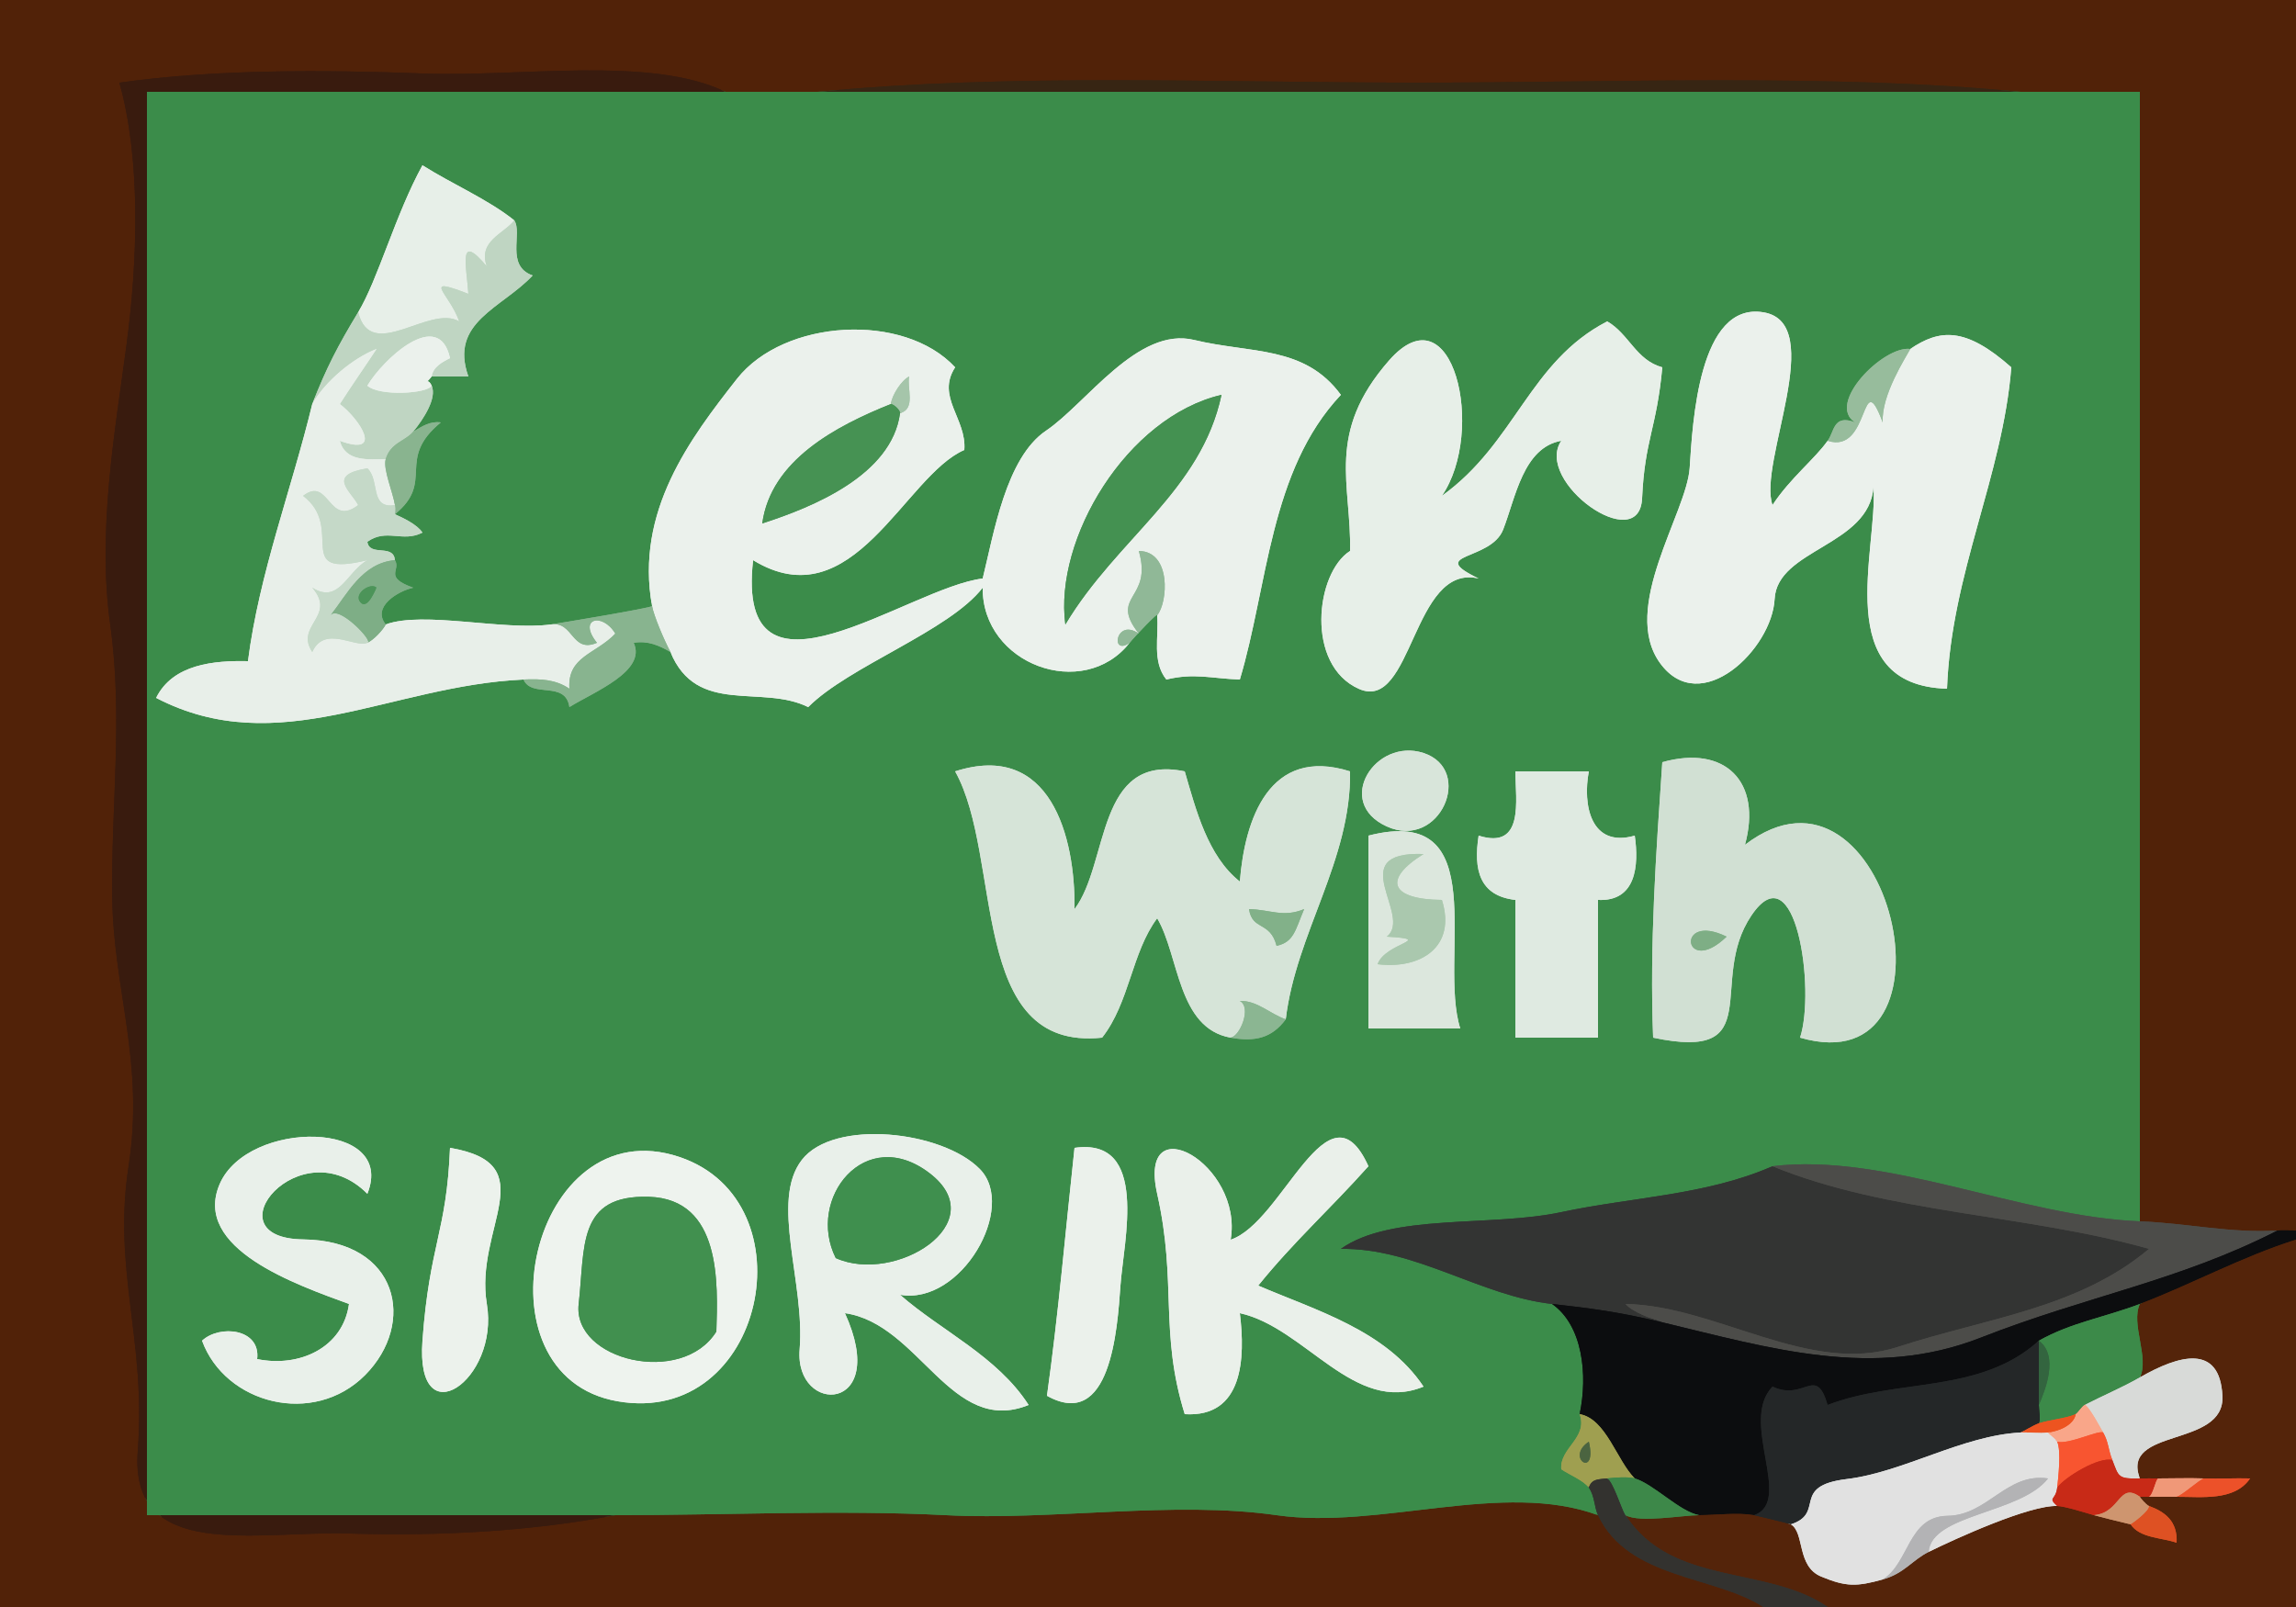 <svg xmlns="http://www.w3.org/2000/svg" xmlns:v="https://svgstorm.com"
viewBox = "0 0 250 175"
width="250"
height="175">
<g fill="None" fill-opacity="0.0" stroke="#512208" stroke-opacity="1.00" stroke-width="0.3"><path d="
M 0.00 175.00 
L 192.00 175.00
C 186.69 171.55 177.32 172.00 174.00 165.00
C 163.64 161.18 150.21 166.61 139.00 165.00 C 127.79 163.39 114.59 165.60 103.00 165.00 C 91.41 164.40 78.69 165.00 67.00 165.00
C 58.01 166.73 48.13 167.31 38.00 167.00 C 27.87 166.69 14.07 170.11 15.00 158.00 C 15.93 145.89 12.25 138.29 14.00 127.00 C 15.75 115.71 12.36 107.84 12.22 97.78 C 12.08 87.72 13.42 78.17 12.00 68.00 C 10.58 57.83 12.51 47.05 13.75 37.75 C 15.00 28.46 15.36 17.44 13.00 9.00
C 23.36 7.53 35.28 7.59 46.00 8.00 C 56.72 8.41 70.75 6.04 79.00 10.00
C 82.33 10.00 85.67 10.00 89.00 10.00
C 109.84 7.98 132.35 8.99 154.00 9.00 C 175.65 9.01 199.15 7.98 220.00 10.00
C 224.33 10.00 228.67 10.00 233.00 10.00
C 233.00 51.00 233.00 92.00 233.00 133.00
C 238.15 133.20 242.88 134.32 248.00 134.00
C 248.50 133.97 249.50 134.00 250.00 134.00
L 250.00 0.00
L 0.00 0.00
L 0.00 175.00 Z"/>
</g>
<g fill="None" fill-opacity="0.0" stroke="#391B0E" stroke-opacity="1.00" stroke-width="0.3"><path d="
M 67.00 165.00 
C 50.00 165.00 33.00 165.00 16.00 165.00
C 16.00 113.33 16.00 61.67 16.00 10.00
C 37.00 10.00 58.00 10.00 79.00 10.00
C 70.75 6.04 56.72 8.41 46.00 8.00 C 35.28 7.59 23.36 7.53 13.00 9.00
C 15.36 17.44 15.00 28.46 13.75 37.75 C 12.51 47.05 10.58 57.83 12.00 68.00 C 13.42 78.17 12.08 87.72 12.22 97.78 C 12.36 107.84 15.75 115.71 14.00 127.00 C 12.25 138.29 15.93 145.89 15.00 158.00 C 14.07 170.11 27.87 166.69 38.00 167.00 C 48.13 167.31 58.01 166.73 67.00 165.00 Z"/>
</g>
<g fill="None" fill-opacity="0.0" stroke="#372513" stroke-opacity="1.00" stroke-width="0.3"><path d="
M 89.00 10.00 
C 132.67 10.00 176.33 10.00 220.00 10.00
C 199.15 7.98 175.65 9.01 154.00 9.00 C 132.35 8.99 109.84 7.98 89.00 10.00 Z"/>
</g>
<g fill="None" fill-opacity="0.0" stroke="#3B8C4A" stroke-opacity="1.00" stroke-width="0.3"><path d="
M 67.00 165.00 
C 78.69 165.00 91.41 164.40 103.00 165.00 C 114.59 165.60 127.79 163.39 139.00 165.00 C 150.21 166.61 163.64 161.18 174.00 165.00
C 173.58 164.12 173.65 162.91 173.00 162.00
C 172.43 161.21 170.76 160.54 170.00 160.00
C 169.80 157.66 172.93 156.62 172.00 154.00
C 172.90 149.75 172.35 144.34 169.00 142.00
C 161.23 141.14 154.11 135.88 146.00 136.00
C 151.48 132.10 162.36 133.64 170.00 132.00 C 177.65 130.36 185.76 130.18 193.00 127.00
C 205.41 125.49 220.12 132.51 233.00 133.00
C 233.00 92.00 233.00 51.00 233.00 10.00
C 228.67 10.00 224.33 10.00 220.00 10.00
C 176.33 10.00 132.67 10.00 89.00 10.00
C 85.67 10.00 82.33 10.00 79.00 10.00
C 58.00 10.00 37.00 10.00 16.00 10.00
C 16.00 61.67 16.00 113.33 16.00 165.00
C 33.00 165.00 50.00 165.00 67.00 165.00
M 56.00 24.00 
C 56.92 25.42 55.01 28.94 58.00 30.00
C 54.64 33.58 48.89 35.07 51.00 41.00
C 49.67 41.00 48.33 41.00 47.00 41.00
C 46.01 42.29 46.50 40.87 47.00 42.00
C 47.60 43.35 46.13 45.61 45.00 47.00
C 45.94 46.44 46.81 45.84 48.00 46.00
C 43.04 50.07 47.42 52.42 43.00 56.00
C 43.82 56.36 45.43 57.11 46.00 58.00
C 43.82 59.12 42.10 57.50 40.00 59.00
C 40.24 60.67 42.85 59.17 43.00 61.00
C 43.70 62.12 41.71 62.83 45.00 64.00
C 43.38 64.35 40.45 66.07 42.00 68.00
C 46.12 66.50 54.81 68.71 60.00 68.00
C 60.52 67.93 70.90 66.21 71.00 66.00
C 69.14 55.70 75.14 47.76 80.25 41.25 C 85.37 34.75 98.40 33.96 104.00 40.00
C 101.90 43.22 105.27 45.60 105.00 49.00
C 98.49 51.81 92.88 67.65 82.00 61.00
C 80.01 78.62 98.91 63.97 107.00 63.00
C 108.20 58.17 109.52 49.85 113.90 46.90 C 118.28 43.95 123.87 35.53 130.02 37.02 C 136.18 38.52 142.04 37.59 146.00 43.00
C 138.24 51.23 138.04 63.87 135.00 74.00
C 131.92 73.89 130.02 73.26 127.00 74.00
C 125.41 72.03 126.20 69.34 126.00 67.00
C 126.23 66.50 123.53 69.33 123.00 70.00
C 117.96 76.39 106.93 72.37 107.00 64.00
C 103.34 68.73 92.42 72.55 88.00 77.00
C 82.91 74.48 75.87 77.99 73.00 71.00
C 71.74 70.28 70.55 69.75 69.00 70.00
C 70.43 73.11 64.66 75.34 62.00 77.00
C 61.57 74.06 57.91 76.08 57.00 74.00
C 42.51 74.65 30.29 82.91 17.00 76.00
C 18.82 72.32 23.30 71.92 27.00 72.00
C 28.23 62.41 31.74 53.34 34.00 44.00
C 35.52 40.09 36.78 37.67 39.00 34.00
C 41.16 30.43 43.06 23.34 46.00 18.00
C 49.29 20.08 53.11 21.69 56.00 24.00
M 199.00 48.00 
C 199.74 47.07 199.58 45.05 202.00 46.00
C 198.77 43.98 205.08 37.62 208.00 38.00
C 211.18 35.86 213.97 35.54 219.00 40.00
C 218.06 51.85 212.46 62.44 212.00 75.00
C 199.26 74.62 204.47 59.90 204.00 53.00
C 203.56 59.47 193.51 59.77 193.23 65.23 C 192.95 70.69 185.16 78.24 180.77 72.23 C 176.38 66.22 183.65 55.88 183.98 50.97 C 184.30 46.07 184.96 32.84 192.01 34.01 C 199.06 35.18 191.37 50.47 193.00 55.00
C 194.92 52.07 197.66 49.93 199.00 48.00
M 175.00 35.00 
C 177.36 36.34 178.14 39.23 181.00 40.00
C 180.38 46.70 179.09 47.86 178.80 54.25 C 178.51 60.64 167.00 52.45 170.00 48.00
C 165.84 48.74 165.02 54.22 163.67 57.67 C 162.32 61.13 155.22 60.21 161.00 63.00
C 153.77 61.28 153.83 77.61 147.97 75.02 C 142.12 72.43 143.23 62.39 147.00 60.00
C 147.17 52.74 144.29 47.20 151.25 39.25 C 158.22 31.31 161.82 46.96 157.00 54.00
C 165.03 48.24 166.49 39.40 175.00 35.00
M 155.00 82.00 
C 160.56 83.83 156.79 92.62 151.00 90.00 C 145.21 87.37 149.77 80.29 155.00 82.00
M 190.00 92.00 
C 205.77 79.92 214.50 118.36 196.00 113.00
C 197.70 107.80 195.54 92.51 190.70 99.70 C 185.85 106.89 192.61 115.67 180.00 113.00
C 179.61 102.81 180.32 92.93 181.00 83.00
C 187.86 81.07 191.88 85.15 190.00 92.00
M 140.00 111.00 
C 138.50 113.03 136.67 113.48 134.00 113.00
C 128.20 111.97 128.41 104.08 126.00 100.00
C 123.22 103.72 123.00 109.18 120.00 113.00
C 105.35 114.54 109.24 93.38 104.00 84.00
C 114.36 80.66 117.10 91.08 117.00 99.00
C 120.79 94.01 119.30 82.00 129.00 84.00
C 130.21 88.14 131.49 93.23 135.00 96.00
C 135.53 89.26 138.19 81.22 147.00 84.00
C 147.15 93.68 141.11 101.62 140.00 111.00
M 173.00 84.00 
C 172.31 87.61 173.18 92.38 178.00 91.00
C 178.47 94.26 178.15 98.20 174.00 98.00
C 174.00 103.00 174.00 108.00 174.00 113.00
C 171.00 113.00 168.00 113.00 165.00 113.00
C 165.00 108.00 165.00 103.00 165.00 98.00
C 161.07 97.55 160.43 94.70 161.00 91.00
C 166.01 92.58 165.02 87.14 165.00 84.00
C 167.67 84.00 170.33 84.00 173.00 84.00
M 159.00 112.00 
C 155.67 112.00 152.33 112.00 149.00 112.00
C 149.00 105.00 149.00 98.00 149.00 91.00
C 162.75 87.45 156.57 104.30 159.00 112.00
M 149.00 127.00 
C 144.78 131.72 140.88 135.20 137.00 140.00
C 143.28 142.70 150.91 144.87 155.00 151.00
C 147.47 154.10 142.13 144.57 135.00 143.00
C 135.60 147.88 135.39 154.39 129.00 154.00
C 126.22 145.02 128.18 139.70 126.00 130.00 C 123.82 120.29 135.40 126.74 134.00 135.00
C 139.69 133.14 144.62 117.31 149.00 127.00
M 40.00 130.00 
C 32.74 122.71 22.62 134.85 33.03 134.97 C 43.43 135.10 45.36 144.10 39.75 149.75 C 34.13 155.39 24.52 152.89 22.00 146.00
C 23.91 144.22 28.40 144.67 28.00 148.00
C 32.60 148.95 37.35 146.76 38.00 142.00
C 32.34 139.92 20.86 135.98 23.93 128.92 C 27.00 121.87 43.23 121.94 40.00 130.00
M 98.00 141.00 
C 102.45 144.91 108.58 147.68 112.00 153.00
C 103.55 156.43 100.13 144.16 92.00 143.00
C 96.98 153.93 86.48 154.17 87.07 146.93 C 87.67 139.68 83.83 130.80 87.31 126.31 C 90.79 121.81 102.61 123.14 106.69 127.31 C 110.78 131.47 104.66 142.17 98.00 141.00
M 49.00 125.00 
C 59.38 126.76 51.62 133.70 53.01 142.01 C 54.39 150.31 45.22 156.60 46.00 146.00 C 46.78 135.40 48.63 134.26 49.00 125.00
M 114.00 152.00 
C 115.25 143.07 116.02 134.02 117.00 125.00
C 125.16 123.83 122.34 135.16 122.00 140.00 C 121.66 144.84 120.91 155.85 114.00 152.00
M 74.00 126.00 
C 88.37 130.85 83.28 155.37 67.26 152.60 C 51.23 149.83 57.86 120.55 74.00 126.00 Z"/>
</g>
<g fill="None" fill-opacity="0.0" stroke="#E7EFE8" stroke-opacity="1.00" stroke-width="0.3"><path d="
M 39.00 34.00 
C 40.39 39.58 46.75 33.10 50.00 35.00
C 48.95 31.96 45.74 29.97 51.00 32.00
C 50.78 28.85 49.85 25.24 53.00 29.00
C 52.04 26.24 54.82 25.49 56.00 24.00
C 53.11 21.69 49.29 20.08 46.00 18.00
C 43.06 23.34 41.16 30.43 39.00 34.00 Z"/>
</g>
<g fill="None" fill-opacity="0.0" stroke="#BFD5C2" stroke-opacity="1.00" stroke-width="0.3"><path d="
M 39.00 34.00 
C 36.78 37.67 35.52 40.09 34.00 44.00
C 35.40 41.52 38.45 38.99 41.00 38.00
C 39.65 40.05 38.30 41.96 37.00 44.00
C 39.18 45.66 41.85 49.77 37.00 48.00
C 37.60 50.31 40.13 50.03 42.00 50.00
C 42.53 48.20 44.15 48.04 45.00 47.00
C 46.13 45.61 47.60 43.35 47.00 42.00
C 46.55 42.87 41.30 43.18 40.00 42.00
C 41.71 39.11 47.78 33.44 49.00 39.00
C 48.17 39.41 47.13 39.97 47.00 41.00
C 48.33 41.00 49.67 41.00 51.00 41.00
C 48.89 35.07 54.64 33.58 58.00 30.00
C 55.01 28.94 56.92 25.42 56.00 24.00
C 54.82 25.49 52.04 26.24 53.00 29.00
C 49.85 25.24 50.78 28.85 51.00 32.00
C 45.74 29.97 48.95 31.96 50.00 35.00
C 46.75 33.10 40.39 39.58 39.00 34.00 Z"/>
</g>
<g fill="None" fill-opacity="0.0" stroke="#EBF1EC" stroke-opacity="1.00" stroke-width="0.3"><path d="
M 208.00 38.00 
C 207.52 38.91 204.82 43.04 205.00 46.00
C 202.57 39.51 203.69 49.54 199.00 48.00
C 197.66 49.93 194.92 52.07 193.00 55.00
C 191.37 50.47 199.06 35.18 192.01 34.01 C 184.96 32.84 184.30 46.07 183.98 50.97 C 183.65 55.88 176.38 66.22 180.77 72.23 C 185.16 78.24 192.95 70.69 193.23 65.23 C 193.51 59.77 203.56 59.47 204.00 53.00
C 204.47 59.90 199.26 74.62 212.00 75.00
C 212.46 62.44 218.06 51.85 219.00 40.00
C 213.97 35.54 211.18 35.86 208.00 38.00 Z"/>
</g>
<g fill="None" fill-opacity="0.0" stroke="#EBF1EC" stroke-opacity="1.00" stroke-width="0.3"><path d="
M 71.00 66.00 
C 71.19 67.07 72.31 69.70 73.00 71.00
C 75.87 77.99 82.91 74.48 88.00 77.00
C 92.42 72.55 103.34 68.73 107.00 64.00
C 106.93 72.37 117.96 76.39 123.00 70.00
C 120.86 71.52 121.48 67.24 124.00 69.00
C 120.69 64.78 125.56 65.38 124.00 60.00
C 127.56 60.04 127.17 65.60 126.00 67.00
C 126.20 69.34 125.41 72.03 127.00 74.00
C 130.02 73.26 131.92 73.89 135.00 74.00
C 138.04 63.87 138.24 51.23 146.00 43.00
C 142.04 37.59 136.18 38.52 130.02 37.02 C 123.87 35.53 118.28 43.95 113.90 46.90 C 109.52 49.85 108.20 58.17 107.00 63.00
C 98.91 63.97 80.01 78.62 82.00 61.00
C 92.88 67.65 98.49 51.81 105.00 49.00
C 105.27 45.60 101.90 43.22 104.00 40.00
C 98.40 33.96 85.37 34.75 80.25 41.25 C 75.14 47.76 69.14 55.70 71.00 66.00
M 98.00 45.00 
C 97.08 51.76 88.47 55.23 83.00 57.00
C 83.93 50.13 91.01 46.40 97.00 44.00
C 97.11 43.03 98.17 41.39 99.00 41.00
C 98.72 42.28 99.76 44.50 98.00 45.00
M 133.00 43.00 
C 130.77 53.48 121.61 58.62 116.00 68.00
C 114.76 58.68 122.69 45.41 133.00 43.00 Z"/>
</g>
<g fill="None" fill-opacity="0.0" stroke="#E7EFE8" stroke-opacity="1.00" stroke-width="0.3"><path d="
M 175.00 35.00 
C 166.49 39.40 165.03 48.24 157.00 54.00
C 161.82 46.96 158.22 31.31 151.25 39.25 C 144.29 47.20 147.17 52.74 147.00 60.00
C 143.23 62.39 142.12 72.43 147.97 75.02 C 153.83 77.61 153.77 61.28 161.00 63.00
C 155.22 60.21 162.32 61.13 163.67 57.67 C 165.02 54.22 165.84 48.74 170.00 48.00
C 167.00 52.45 178.51 60.64 178.80 54.25 C 179.09 47.86 180.38 46.70 181.00 40.00
C 178.14 39.23 177.36 36.34 175.00 35.00 Z"/>
</g>
<g fill="None" fill-opacity="0.0" stroke="#EBF1EC" stroke-opacity="1.00" stroke-width="0.3"><path d="
M 47.00 42.00 
C 46.50 40.87 46.01 42.29 47.00 41.00
C 47.13 39.97 48.17 39.41 49.00 39.00
C 47.78 33.44 41.71 39.11 40.00 42.00
C 41.30 43.18 46.55 42.87 47.00 42.00 Z"/>
</g>
<g fill="None" fill-opacity="0.0" stroke="#E8EFE9" stroke-opacity="1.00" stroke-width="0.3"><path d="
M 34.00 44.00 
C 31.74 53.34 28.23 62.41 27.00 72.00
C 23.30 71.92 18.82 72.32 17.00 76.00
C 30.29 82.91 42.51 74.65 57.00 74.00
C 58.84 73.92 60.47 73.97 62.00 75.00
C 61.77 71.46 64.86 71.25 67.00 69.00
C 65.59 66.65 62.86 67.33 65.00 70.00
C 62.23 71.18 62.45 67.62 60.00 68.00
C 54.81 68.71 46.12 66.50 42.00 68.00
C 41.73 68.57 40.69 69.69 40.00 70.00
C 38.68 70.60 35.35 68.03 34.00 71.00
C 32.07 68.09 36.70 67.13 34.00 64.00
C 36.94 65.82 37.72 62.31 40.00 61.00
C 31.72 63.03 37.66 57.54 33.00 54.00
C 35.86 51.77 35.75 57.51 39.00 55.00
C 38.19 53.45 35.53 51.73 40.00 51.00
C 41.40 52.29 40.21 55.46 43.00 55.00
C 42.82 53.70 41.68 51.08 42.00 50.00
C 40.13 50.03 37.60 50.31 37.00 48.00
C 41.85 49.77 39.18 45.66 37.00 44.00
C 38.30 41.96 39.65 40.05 41.00 38.00
C 38.45 38.99 35.40 41.52 34.00 44.00 Z"/>
</g>
<g fill="None" fill-opacity="0.0" stroke="#97BC9C" stroke-opacity="1.00" stroke-width="0.3"><path d="
M 199.00 48.00 
C 203.69 49.54 202.57 39.51 205.00 46.00
C 204.82 43.04 207.52 38.91 208.00 38.00
C 205.08 37.62 198.77 43.98 202.00 46.00
C 199.58 45.05 199.74 47.07 199.00 48.00 Z"/>
</g>
<g fill="None" fill-opacity="0.0" stroke="#A5C5AA" stroke-opacity="1.00" stroke-width="0.3"><path d="
M 97.00 44.00 
C 97.34 44.02 98.04 44.69 98.00 45.00
C 99.76 44.50 98.72 42.28 99.00 41.00
C 98.17 41.39 97.11 43.03 97.00 44.00 Z"/>
</g>
<g fill="None" fill-opacity="0.0" stroke="#449151" stroke-opacity="1.00" stroke-width="0.3"><path d="
M 133.00 43.00 
C 122.69 45.41 114.76 58.68 116.00 68.00
C 121.61 58.62 130.77 53.48 133.00 43.00 Z"/>
</g>
<g fill="None" fill-opacity="0.0" stroke="#469253" stroke-opacity="1.00" stroke-width="0.3"><path d="
M 98.00 45.00 
C 98.04 44.69 97.34 44.02 97.00 44.00
C 91.01 46.40 83.93 50.13 83.00 57.00
C 88.47 55.23 97.08 51.76 98.00 45.00 Z"/>
</g>
<g fill="None" fill-opacity="0.0" stroke="#89B48F" stroke-opacity="1.00" stroke-width="0.3"><path d="
M 45.00 47.00 
C 44.15 48.04 42.53 48.20 42.00 50.00
C 41.68 51.08 42.82 53.70 43.00 55.00
C 43.07 55.49 43.00 56.00 43.00 56.00
C 47.42 52.42 43.04 50.07 48.00 46.00
C 46.81 45.84 45.94 46.44 45.00 47.00 Z"/>
</g>
<g fill="None" fill-opacity="0.0" stroke="#C5D9C8" stroke-opacity="1.00" stroke-width="0.3"><path d="
M 40.00 70.00 
C 40.80 69.95 36.86 65.82 36.00 67.00
C 37.83 64.67 39.44 61.31 43.00 61.00
C 42.85 59.17 40.24 60.67 40.00 59.00
C 42.10 57.50 43.82 59.12 46.00 58.00
C 45.43 57.11 43.82 56.36 43.00 56.00
C 43.00 56.00 43.07 55.49 43.00 55.00
C 40.21 55.46 41.40 52.29 40.00 51.00
C 35.53 51.73 38.19 53.45 39.00 55.00
C 35.75 57.51 35.86 51.77 33.00 54.00
C 37.66 57.54 31.72 63.03 40.00 61.00
C 37.72 62.31 36.94 65.82 34.00 64.00
C 36.70 67.13 32.07 68.09 34.00 71.00
C 35.35 68.03 38.68 70.60 40.00 70.00 Z"/>
</g>
<g fill="None" fill-opacity="0.0" stroke="#90B897" stroke-opacity="1.00" stroke-width="0.3"><path d="
M 123.00 70.00 
C 123.53 69.33 126.23 66.50 126.00 67.00
C 127.17 65.60 127.56 60.04 124.00 60.00
C 125.56 65.38 120.69 64.78 124.00 69.00
C 121.48 67.24 120.86 71.52 123.00 70.00 Z"/>
</g>
<g fill="None" fill-opacity="0.0" stroke="#7EAE86" stroke-opacity="1.00" stroke-width="0.3"><path d="
M 40.00 70.00 
C 40.69 69.69 41.73 68.57 42.00 68.00
C 40.45 66.07 43.38 64.35 45.00 64.00
C 41.71 62.83 43.70 62.12 43.00 61.00
C 39.44 61.31 37.83 64.67 36.00 67.00
C 36.86 65.82 40.80 69.95 40.00 70.00
M 41.00 64.00 
C 40.96 63.96 40.06 66.50 39.25 65.59 C 38.43 64.67 40.37 63.37 41.00 64.00 Z"/>
</g>
<g fill="None" fill-opacity="0.0" stroke="#4C9459" stroke-opacity="1.00" stroke-width="0.3"><path d="
M 41.00 64.00 
C 40.37 63.37 38.43 64.67 39.25 65.59 C 40.06 66.50 40.96 63.96 41.00 64.00 Z"/>
</g>
<g fill="None" fill-opacity="0.0" stroke="#88B48F" stroke-opacity="1.00" stroke-width="0.3"><path d="
M 60.00 68.00 
C 62.45 67.62 62.23 71.18 65.00 70.00
C 62.86 67.33 65.59 66.65 67.00 69.00
C 64.86 71.25 61.77 71.46 62.00 75.00
C 60.47 73.97 58.84 73.92 57.00 74.00
C 57.91 76.08 61.57 74.06 62.00 77.00
C 64.66 75.34 70.43 73.11 69.00 70.00
C 70.55 69.75 71.74 70.28 73.00 71.00
C 72.31 69.70 71.19 67.07 71.00 66.00
C 70.90 66.21 60.52 67.93 60.00 68.00 Z"/>
</g>
<g fill="None" fill-opacity="0.0" stroke="#D8E5DA" stroke-opacity="1.00" stroke-width="0.3"><path d="
M 155.00 82.00 
C 149.77 80.29 145.21 87.37 151.00 90.00 C 156.79 92.62 160.56 83.83 155.00 82.00 Z"/>
</g>
<g fill="None" fill-opacity="0.0" stroke="#D1E0D3" stroke-opacity="1.00" stroke-width="0.3"><path d="
M 190.00 92.00 
C 191.88 85.15 187.86 81.07 181.00 83.00
C 180.32 92.93 179.61 102.81 180.00 113.00
C 192.61 115.67 185.85 106.89 190.70 99.70 C 195.54 92.51 197.70 107.80 196.00 113.00
C 214.50 118.36 205.77 79.92 190.00 92.00
M 188.00 102.00 
C 183.31 106.52 182.36 99.23 188.00 102.00 Z"/>
</g>
<g fill="None" fill-opacity="0.0" stroke="#D6E4D8" stroke-opacity="1.00" stroke-width="0.3"><path d="
M 134.00 113.00 
C 135.02 112.84 136.31 109.71 135.00 109.00
C 136.89 108.94 138.29 110.42 140.00 111.00
C 141.11 101.62 147.15 93.68 147.00 84.00
C 138.19 81.22 135.53 89.26 135.00 96.00
C 131.49 93.23 130.21 88.14 129.00 84.00
C 119.30 82.00 120.79 94.01 117.00 99.00
C 117.10 91.08 114.36 80.66 104.00 84.00
C 109.24 93.38 105.35 114.54 120.00 113.00
C 123.00 109.18 123.22 103.72 126.00 100.00
C 128.41 104.08 128.20 111.97 134.00 113.00
M 142.00 99.00 
C 141.02 101.33 140.88 102.59 139.00 103.00
C 138.31 100.28 136.35 101.37 136.00 99.00
C 138.38 99.06 139.71 99.95 142.00 99.00 Z"/>
</g>
<g fill="None" fill-opacity="0.0" stroke="#DFEAE1" stroke-opacity="1.00" stroke-width="0.3"><path d="
M 173.00 84.00 
C 170.33 84.00 167.67 84.00 165.00 84.00
C 165.02 87.14 166.01 92.58 161.00 91.00
C 160.43 94.70 161.07 97.55 165.00 98.00
C 165.00 103.00 165.00 108.00 165.00 113.00
C 168.00 113.00 171.00 113.00 174.00 113.00
C 174.00 108.00 174.00 103.00 174.00 98.00
C 178.15 98.20 178.47 94.26 178.00 91.00
C 173.18 92.38 172.31 87.61 173.00 84.00 Z"/>
</g>
<g fill="None" fill-opacity="0.0" stroke="#DCE7DD" stroke-opacity="1.00" stroke-width="0.3"><path d="
M 159.00 112.00 
C 156.57 104.30 162.75 87.45 149.00 91.00
C 149.00 98.00 149.00 105.00 149.00 112.00
C 152.33 112.00 155.67 112.00 159.00 112.00
M 155.00 93.00 
C 150.40 95.88 151.56 97.95 157.00 98.00
C 158.61 103.13 154.67 105.58 150.00 105.00
C 150.84 102.63 156.36 102.31 151.00 102.00
C 153.91 99.74 146.13 92.69 155.00 93.00 Z"/>
</g>
<g fill="None" fill-opacity="0.0" stroke="#AAC8AE" stroke-opacity="1.00" stroke-width="0.3"><path d="
M 155.00 93.00 
C 146.13 92.69 153.91 99.74 151.00 102.00
C 156.36 102.31 150.84 102.63 150.00 105.00
C 154.67 105.58 158.61 103.13 157.00 98.00
C 151.56 97.95 150.40 95.88 155.00 93.00 Z"/>
</g>
<g fill="None" fill-opacity="0.0" stroke="#82B189" stroke-opacity="1.00" stroke-width="0.3"><path d="
M 142.00 99.00 
C 139.71 99.95 138.38 99.06 136.00 99.00
C 136.35 101.37 138.31 100.28 139.00 103.00
C 140.88 102.59 141.02 101.33 142.00 99.00 Z"/>
</g>
<g fill="None" fill-opacity="0.0" stroke="#7EAE85" stroke-opacity="1.00" stroke-width="0.3"><path d="
M 188.00 102.00 
C 182.36 99.23 183.31 106.52 188.00 102.00 Z"/>
</g>
<g fill="None" fill-opacity="0.0" stroke="#8BB692" stroke-opacity="1.00" stroke-width="0.3"><path d="
M 134.00 113.00 
C 136.67 113.48 138.50 113.03 140.00 111.00
C 138.29 110.42 136.89 108.94 135.00 109.00
C 136.31 109.71 135.02 112.84 134.00 113.00 Z"/>
</g>
<g fill="None" fill-opacity="0.0" stroke="#EAF0EA" stroke-opacity="1.00" stroke-width="0.3"><path d="
M 149.00 127.00 
C 144.62 117.31 139.69 133.14 134.00 135.00
C 135.40 126.74 123.82 120.29 126.00 130.00 C 128.18 139.70 126.22 145.02 129.00 154.00
C 135.39 154.39 135.60 147.88 135.00 143.00
C 142.13 144.57 147.47 154.10 155.00 151.00
C 150.91 144.87 143.28 142.70 137.00 140.00
C 140.88 135.20 144.78 131.72 149.00 127.00 Z"/>
</g>
<g fill="None" fill-opacity="0.0" stroke="#E9F0EA" stroke-opacity="1.00" stroke-width="0.3"><path d="
M 40.00 130.00 
C 43.23 121.94 27.00 121.87 23.93 128.92 C 20.86 135.98 32.34 139.92 38.00 142.00
C 37.35 146.76 32.60 148.95 28.00 148.00
C 28.40 144.67 23.91 144.22 22.00 146.00
C 24.52 152.89 34.13 155.39 39.75 149.75 C 45.36 144.10 43.43 135.10 33.03 134.97 C 22.62 134.85 32.74 122.71 40.00 130.00 Z"/>
</g>
<g fill="None" fill-opacity="0.0" stroke="#E9F0EA" stroke-opacity="1.00" stroke-width="0.3"><path d="
M 98.00 141.00 
C 104.66 142.17 110.78 131.47 106.69 127.31 C 102.61 123.14 90.79 121.81 87.31 126.31 C 83.83 130.80 87.67 139.68 87.07 146.93 C 86.48 154.17 96.98 153.93 92.00 143.00
C 100.13 144.16 103.55 156.43 112.00 153.00
C 108.58 147.68 102.45 144.91 98.00 141.00
M 91.00 137.00 
C 87.77 130.54 94.20 122.37 101.23 127.77 C 108.26 133.17 97.47 139.91 91.00 137.00 Z"/>
</g>
<g fill="None" fill-opacity="0.0" stroke="#ECF2EC" stroke-opacity="1.00" stroke-width="0.3"><path d="
M 49.00 125.00 
C 48.63 134.26 46.78 135.40 46.00 146.00 C 45.22 156.60 54.39 150.31 53.01 142.01 C 51.62 133.70 59.38 126.76 49.00 125.00 Z"/>
</g>
<g fill="None" fill-opacity="0.0" stroke="#EBF1EB" stroke-opacity="1.00" stroke-width="0.3"><path d="
M 114.00 152.00 
C 120.91 155.85 121.66 144.84 122.00 140.00 C 122.34 135.16 125.16 123.83 117.00 125.00
C 116.02 134.02 115.25 143.07 114.00 152.00 Z"/>
</g>
<g fill="None" fill-opacity="0.0" stroke="#EEF3EE" stroke-opacity="1.00" stroke-width="0.3"><path d="
M 74.00 126.00 
C 57.86 120.55 51.23 149.83 67.26 152.60 C 83.28 155.37 88.37 130.85 74.00 126.00
M 78.00 145.00 
C 74.28 151.00 62.30 148.16 63.01 141.99 C 63.72 135.82 62.79 130.08 70.67 130.33 C 78.55 130.59 78.17 139.72 78.00 145.00 Z"/>
</g>
<g fill="None" fill-opacity="0.0" stroke="#3F8F4E" stroke-opacity="1.00" stroke-width="0.3"><path d="
M 91.00 137.00 
C 97.47 139.91 108.26 133.17 101.23 127.77 C 94.20 122.37 87.77 130.54 91.00 137.00 Z"/>
</g>
<g fill="None" fill-opacity="0.0" stroke="#333433" stroke-opacity="1.00" stroke-width="0.3"><path d="
M 169.00 142.00 
C 173.01 142.45 176.14 142.83 181.00 144.00
C 179.96 143.63 177.81 142.95 177.00 142.00
C 186.88 142.18 197.04 149.82 206.67 146.67 C 216.31 143.53 226.23 142.51 234.00 136.00
C 220.65 132.23 205.53 132.14 193.00 127.00
C 185.76 130.18 177.65 130.36 170.00 132.00 C 162.36 133.64 151.48 132.10 146.00 136.00
C 154.11 135.88 161.23 141.14 169.00 142.00 Z"/>
</g>
<g fill="None" fill-opacity="0.0" stroke="#4C4C49" stroke-opacity="1.00" stroke-width="0.3"><path d="
M 181.00 144.00 
C 192.76 146.82 204.00 150.25 215.67 145.67 C 227.34 141.10 237.19 139.51 248.00 134.00
C 242.88 134.32 238.15 133.20 233.00 133.00
C 220.12 132.51 205.41 125.49 193.00 127.00
C 205.53 132.14 220.65 132.23 234.00 136.00
C 226.23 142.51 216.31 143.53 206.67 146.67 C 197.04 149.82 186.88 142.18 177.00 142.00
C 177.81 142.95 179.96 143.63 181.00 144.00 Z"/>
</g>
<g fill="None" fill-opacity="0.0" stroke="#41904F" stroke-opacity="1.00" stroke-width="0.3"><path d="
M 78.00 145.00 
C 78.17 139.72 78.55 130.59 70.67 130.33 C 62.79 130.08 63.72 135.82 63.01 141.99 C 62.30 148.16 74.28 151.00 78.00 145.00 Z"/>
</g>
<g fill="None" fill-opacity="0.0" stroke="#0C0D0F" stroke-opacity="1.00" stroke-width="0.3"><path d="
M 181.00 144.00 
C 176.14 142.83 173.01 142.45 169.00 142.00
C 172.35 144.34 172.90 149.75 172.00 154.00
C 174.87 154.49 176.05 159.07 178.00 161.00
C 180.05 161.61 182.88 164.61 185.00 165.00
C 186.91 165.00 189.12 164.69 191.00 165.00
C 195.32 163.47 189.32 154.79 193.00 151.00
C 196.49 152.64 197.71 148.60 199.00 153.00
C 206.58 150.07 215.58 151.82 222.00 146.00
C 225.52 144.02 229.15 143.46 233.00 142.00
C 238.42 139.95 244.17 136.83 250.00 135.00
L 250.00 134.00
C 249.50 134.00 248.50 133.97 248.00 134.00
C 237.19 139.51 227.34 141.10 215.67 145.67 C 204.00 150.25 192.76 146.82 181.00 144.00 Z"/>
</g>
<g fill="None" fill-opacity="0.0" stroke="#54240A" stroke-opacity="1.00" stroke-width="0.3"><path d="
M 233.00 142.00 
C 231.98 144.18 234.06 147.85 233.00 150.00
C 237.26 147.55 241.70 146.30 241.99 152.01 C 242.28 157.72 230.87 155.40 233.00 161.00
C 233.50 160.99 234.50 161.00 235.00 161.00
C 236.66 161.00 238.34 160.94 240.00 161.00
C 241.66 161.06 243.34 160.95 245.00 161.00
C 243.30 163.48 239.77 162.99 237.00 163.00
C 236.00 162.97 235.00 163.00 234.00 163.00
C 233.50 163.00 233.00 163.00 233.00 163.00
C 232.97 163.02 233.65 163.87 234.00 164.00
C 235.70 164.63 237.12 165.63 237.00 168.00
C 235.40 167.44 232.97 167.50 232.00 166.00
C 230.64 165.67 228.98 165.27 228.00 165.00
C 227.11 164.75 224.88 164.03 224.00 164.00
C 221.00 163.89 213.00 167.52 210.00 169.00
C 208.19 169.90 207.35 171.35 205.00 172.00
C 202.16 172.79 201.01 172.81 198.31 171.69 C 195.60 170.58 196.53 166.91 195.00 166.00
C 194.84 165.90 191.00 165.00 191.00 165.00
C 189.12 164.69 186.91 165.00 185.00 165.00
C 183.18 165.00 178.54 165.87 177.00 165.00
C 182.04 172.80 192.42 170.44 199.00 175.00
L 250.00 175.00
L 250.00 135.00
C 244.17 136.83 238.42 139.95 233.00 142.00 Z"/>
</g>
<g fill="None" fill-opacity="0.0" stroke="#3C8A49" stroke-opacity="1.00" stroke-width="0.3"><path d="
M 222.00 146.00 
C 224.19 147.64 222.72 151.32 222.00 153.00
C 222.00 153.50 222.22 154.63 222.00 155.00
C 223.13 154.62 225.02 154.46 226.00 154.00
C 226.26 153.88 226.67 153.17 227.00 153.00
C 229.01 151.96 231.05 151.12 233.00 150.00
C 234.06 147.85 231.98 144.18 233.00 142.00
C 229.15 143.46 225.52 144.02 222.00 146.00 Z"/>
</g>
<g fill="None" fill-opacity="0.0" stroke="#242728" stroke-opacity="1.00" stroke-width="0.3"><path d="
M 191.00 165.00 
C 191.00 165.00 194.84 165.90 195.00 166.00
C 198.82 164.77 194.92 161.82 201.07 161.07 C 207.23 160.33 213.66 156.33 220.00 156.00
C 220.37 155.88 221.35 155.22 222.00 155.00
C 222.22 154.63 222.00 153.50 222.00 153.00
C 222.00 150.67 222.00 148.33 222.00 146.00
C 215.58 151.82 206.58 150.07 199.00 153.00
C 197.71 148.60 196.49 152.64 193.00 151.00
C 189.32 154.79 195.32 163.47 191.00 165.00 Z"/>
</g>
<g fill="None" fill-opacity="0.0" stroke="#33653F" stroke-opacity="1.00" stroke-width="0.3"><path d="
M 222.00 153.00 
C 222.72 151.32 224.19 147.64 222.00 146.00
C 222.00 148.33 222.00 150.67 222.00 153.00 Z"/>
</g>
<g fill="None" fill-opacity="0.0" stroke="#D8DAD8" stroke-opacity="1.00" stroke-width="0.3"><path d="
M 233.00 150.00 
C 231.05 151.12 229.01 151.96 227.00 153.00
C 227.42 153.06 228.77 155.61 229.00 156.00
C 229.59 157.02 229.53 157.79 230.00 159.00
C 230.71 160.83 230.59 161.06 233.00 161.00
C 230.87 155.40 242.28 157.72 241.99 152.01 C 241.70 146.30 237.26 147.55 233.00 150.00 Z"/>
</g>
<g fill="None" fill-opacity="0.0" stroke="#F9A689" stroke-opacity="1.00" stroke-width="0.3"><path d="
M 226.00 154.00 
C 225.96 154.62 225.14 155.68 223.00 156.00
C 222.92 156.08 223.88 156.74 224.00 157.00
C 225.25 157.33 228.47 155.72 229.00 156.00
C 228.77 155.61 227.42 153.06 227.00 153.00
C 226.67 153.17 226.26 153.88 226.00 154.00 Z"/>
</g>
<g fill="None" fill-opacity="0.0" stroke="#9F9F50" stroke-opacity="1.00" stroke-width="0.3"><path d="
M 173.00 162.00 
C 173.33 161.00 174.09 161.11 175.00 161.00
C 175.73 160.91 177.30 160.79 178.00 161.00
C 176.05 159.07 174.87 154.49 172.00 154.00
C 172.93 156.62 169.80 157.66 170.00 160.00
C 170.76 160.54 172.43 161.21 173.00 162.00
M 173.00 157.00 
C 173.97 161.12 170.36 158.76 173.00 157.00 Z"/>
</g>
<g fill="None" fill-opacity="0.0" stroke="#ED5420" stroke-opacity="1.00" stroke-width="0.3"><path d="
M 222.00 155.00 
C 221.35 155.22 220.37 155.88 220.00 156.00
C 220.98 155.95 222.03 156.14 223.00 156.00
C 225.14 155.68 225.96 154.62 226.00 154.00
C 225.02 154.46 223.13 154.62 222.00 155.00 Z"/>
</g>
<g fill="None" fill-opacity="0.0" stroke="#E1E1E1" stroke-opacity="1.00" stroke-width="0.3"><path d="
M 195.00 166.00 
C 196.53 166.91 195.60 170.58 198.31 171.69 C 201.01 172.81 202.16 172.79 205.00 172.00
C 207.92 170.21 207.72 165.13 212.07 165.07 C 216.42 165.02 218.49 160.33 223.00 161.00
C 220.03 164.85 210.30 164.87 210.00 169.00
C 213.00 167.52 221.00 163.89 224.00 164.00
C 222.92 163.01 223.84 163.43 224.00 162.00
C 224.12 160.89 224.45 158.00 224.00 157.00
C 223.88 156.74 222.92 156.08 223.00 156.00
C 222.03 156.14 220.98 155.95 220.00 156.00
C 213.66 156.33 207.23 160.33 201.07 161.07 C 194.92 161.82 198.82 164.77 195.00 166.00 Z"/>
</g>
<g fill="None" fill-opacity="0.0" stroke="#F85530" stroke-opacity="1.00" stroke-width="0.3"><path d="
M 224.00 157.00 
C 224.45 158.00 224.12 160.89 224.00 162.00
C 224.82 160.86 228.57 158.59 230.00 159.00
C 229.53 157.79 229.59 157.02 229.00 156.00
C 228.47 155.72 225.25 157.33 224.00 157.00 Z"/>
</g>
<g fill="None" fill-opacity="0.0" stroke="#4B6440" stroke-opacity="1.00" stroke-width="0.3"><path d="
M 173.00 157.00 
C 170.36 158.76 173.97 161.12 173.00 157.00 Z"/>
</g>
<g fill="None" fill-opacity="0.0" stroke="#C82A17" stroke-opacity="1.00" stroke-width="0.3"><path d="
M 224.00 162.00 
C 223.84 163.43 222.92 163.01 224.00 164.00
C 224.88 164.03 227.11 164.75 228.00 165.00
C 230.92 164.75 230.69 161.34 233.00 163.00
C 233.00 163.00 233.50 163.00 234.00 163.00
C 234.45 162.78 234.69 161.18 235.00 161.00
C 234.50 161.00 233.50 160.99 233.00 161.00
C 230.59 161.06 230.71 160.83 230.00 159.00
C 228.57 158.59 224.82 160.86 224.00 162.00 Z"/>
</g>
<g fill="None" fill-opacity="0.0" stroke="#33322F" stroke-opacity="1.00" stroke-width="0.3"><path d="
M 173.00 162.00 
C 173.65 162.91 173.58 164.12 174.00 165.00
C 177.32 172.00 186.69 171.55 192.00 175.00
L 199.00 175.00
C 192.42 170.44 182.04 172.80 177.00 165.00
C 176.59 164.37 175.62 161.18 175.00 161.00
C 174.09 161.11 173.33 161.00 173.00 162.00 Z"/>
</g>
<g fill="None" fill-opacity="0.0" stroke="#3D8849" stroke-opacity="1.00" stroke-width="0.3"><path d="
M 177.00 165.00 
C 178.54 165.87 183.18 165.00 185.00 165.00
C 182.88 164.61 180.05 161.61 178.00 161.00
C 177.30 160.79 175.73 160.91 175.00 161.00
C 175.62 161.18 176.59 164.37 177.00 165.00 Z"/>
</g>
<g fill="None" fill-opacity="0.0" stroke="#B3B3B5" stroke-opacity="1.00" stroke-width="0.3"><path d="
M 205.00 172.00 
C 207.35 171.35 208.19 169.90 210.00 169.00
C 210.30 164.87 220.03 164.85 223.00 161.00
C 218.49 160.33 216.42 165.02 212.07 165.07 C 207.72 165.13 207.92 170.21 205.00 172.00 Z"/>
</g>
<g fill="None" fill-opacity="0.0" stroke="#F09878" stroke-opacity="1.00" stroke-width="0.3"><path d="
M 234.00 163.00 
C 235.00 163.00 236.00 162.97 237.00 163.00
C 237.59 162.88 239.46 161.13 240.00 161.00
C 238.34 160.94 236.66 161.00 235.00 161.00
C 234.69 161.18 234.45 162.78 234.00 163.00 Z"/>
</g>
<g fill="None" fill-opacity="0.0" stroke="#EC5129" stroke-opacity="1.00" stroke-width="0.3"><path d="
M 237.00 163.00 
C 239.77 162.99 243.30 163.48 245.00 161.00
C 243.34 160.95 241.66 161.06 240.00 161.00
C 239.46 161.13 237.59 162.88 237.00 163.00 Z"/>
</g>
<g fill="None" fill-opacity="0.0" stroke="#CE956F" stroke-opacity="1.00" stroke-width="0.3"><path d="
M 228.00 165.00 
C 228.98 165.27 230.64 165.67 232.00 166.00
C 232.17 165.95 234.13 164.50 234.00 164.00
C 233.65 163.87 232.97 163.02 233.00 163.00
C 230.69 161.34 230.92 164.75 228.00 165.00 Z"/>
</g>
<g fill="None" fill-opacity="0.0" stroke="#DE5123" stroke-opacity="1.00" stroke-width="0.3"><path d="
M 232.00 166.00 
C 232.97 167.50 235.40 167.44 237.00 168.00
C 237.12 165.63 235.70 164.63 234.00 164.00
C 234.13 164.50 232.17 165.95 232.00 166.00 Z"/>
</g>
<g fill="#512208" fill-opacity="1.00" stroke="None">
<path d="
M 0.00 175.00 
L 192.00 175.00
C 186.69 171.55 177.32 172.00 174.00 165.00
C 163.64 161.18 150.21 166.61 139.00 165.00 C 127.79 163.39 114.59 165.60 103.00 165.00 C 91.41 164.40 78.69 165.00 67.00 165.00
C 58.01 166.73 48.13 167.31 38.00 167.00 C 27.87 166.69 14.07 170.11 15.00 158.00 C 15.93 145.89 12.25 138.29 14.00 127.00 C 15.75 115.71 12.36 107.84 12.22 97.78 C 12.08 87.72 13.42 78.17 12.00 68.00 C 10.58 57.83 12.51 47.05 13.75 37.75 C 15.00 28.46 15.36 17.44 13.00 9.00
C 23.36 7.53 35.28 7.59 46.00 8.00 C 56.72 8.41 70.75 6.04 79.00 10.00
C 82.33 10.00 85.67 10.00 89.00 10.00
C 109.84 7.98 132.35 8.99 154.00 9.00 C 175.65 9.01 199.15 7.98 220.00 10.00
C 224.33 10.00 228.67 10.00 233.00 10.00
C 233.00 51.00 233.00 92.00 233.00 133.00
C 238.15 133.20 242.88 134.32 248.00 134.00
C 248.50 133.97 249.50 134.00 250.00 134.00
L 250.00 0.00
L 0.00 0.00
L 0.00 175.00 Z"/>
</g>
<g fill="#391B0E" fill-opacity="1.00" stroke="None">
<path d="
M 67.00 165.00 
C 50.00 165.00 33.00 165.00 16.00 165.00
C 16.00 113.33 16.00 61.67 16.00 10.00
C 37.00 10.00 58.00 10.00 79.00 10.00
C 70.75 6.04 56.72 8.41 46.00 8.00 C 35.28 7.59 23.36 7.53 13.00 9.00
C 15.36 17.44 15.00 28.46 13.75 37.75 C 12.51 47.05 10.58 57.83 12.00 68.00 C 13.42 78.17 12.08 87.72 12.22 97.78 C 12.36 107.84 15.75 115.71 14.00 127.00 C 12.25 138.29 15.93 145.89 15.00 158.00 C 14.07 170.11 27.87 166.69 38.00 167.00 C 48.13 167.31 58.01 166.73 67.00 165.00 Z"/>
</g>
<g fill="#372513" fill-opacity="1.00" stroke="None">
<path d="
M 89.00 10.00 
C 132.67 10.00 176.33 10.00 220.00 10.00
C 199.15 7.98 175.65 9.01 154.00 9.00 C 132.35 8.99 109.84 7.98 89.00 10.00 Z"/>
</g>
<g fill="#3B8C4A" fill-opacity="1.00" stroke="None">
<path d="
M 67.00 165.00 
C 78.69 165.00 91.41 164.40 103.00 165.00 C 114.59 165.60 127.79 163.39 139.00 165.00 C 150.21 166.61 163.64 161.18 174.00 165.00
C 173.58 164.12 173.65 162.91 173.00 162.00
C 172.43 161.21 170.76 160.54 170.00 160.00
C 169.80 157.66 172.93 156.62 172.00 154.00
C 172.90 149.75 172.35 144.34 169.00 142.00
C 161.23 141.14 154.11 135.88 146.00 136.00
C 151.48 132.10 162.36 133.64 170.00 132.00 C 177.65 130.36 185.76 130.18 193.00 127.00
C 205.41 125.49 220.12 132.51 233.00 133.00
C 233.00 92.00 233.00 51.00 233.00 10.00
C 228.67 10.00 224.33 10.00 220.00 10.00
C 176.33 10.00 132.67 10.00 89.00 10.00
C 85.67 10.00 82.33 10.00 79.00 10.00
C 58.00 10.00 37.00 10.00 16.00 10.00
C 16.00 61.67 16.00 113.33 16.00 165.00
C 33.00 165.00 50.00 165.00 67.00 165.00
M 56.00 24.00 
C 56.92 25.42 55.01 28.94 58.00 30.00
C 54.64 33.58 48.89 35.07 51.00 41.00
C 49.67 41.00 48.33 41.00 47.00 41.00
C 46.01 42.29 46.50 40.87 47.00 42.00
C 47.60 43.35 46.13 45.61 45.00 47.00
C 45.94 46.44 46.81 45.84 48.00 46.00
C 43.04 50.07 47.42 52.42 43.00 56.00
C 43.82 56.36 45.43 57.11 46.00 58.00
C 43.82 59.12 42.10 57.50 40.00 59.00
C 40.24 60.67 42.85 59.17 43.00 61.00
C 43.70 62.12 41.71 62.83 45.00 64.00
C 43.38 64.35 40.45 66.07 42.00 68.00
C 46.12 66.50 54.81 68.71 60.00 68.00
C 60.52 67.93 70.90 66.21 71.00 66.00
C 69.14 55.70 75.14 47.76 80.25 41.25 C 85.37 34.75 98.40 33.96 104.00 40.00
C 101.90 43.22 105.27 45.60 105.00 49.00
C 98.49 51.81 92.88 67.65 82.00 61.00
C 80.01 78.62 98.91 63.97 107.00 63.00
C 108.20 58.17 109.52 49.85 113.90 46.90 C 118.28 43.95 123.87 35.53 130.02 37.02 C 136.18 38.52 142.04 37.59 146.00 43.00
C 138.24 51.23 138.04 63.87 135.00 74.00
C 131.92 73.89 130.02 73.26 127.00 74.00
C 125.41 72.03 126.20 69.34 126.00 67.00
C 126.23 66.50 123.53 69.33 123.00 70.00
C 117.96 76.39 106.93 72.37 107.00 64.00
C 103.34 68.73 92.42 72.55 88.00 77.00
C 82.91 74.48 75.87 77.99 73.00 71.00
C 71.74 70.28 70.55 69.75 69.00 70.00
C 70.43 73.11 64.66 75.34 62.00 77.00
C 61.57 74.06 57.91 76.08 57.00 74.00
C 42.51 74.65 30.29 82.91 17.00 76.00
C 18.82 72.32 23.30 71.92 27.00 72.00
C 28.23 62.41 31.74 53.34 34.00 44.00
C 35.52 40.09 36.78 37.67 39.00 34.00
C 41.16 30.43 43.06 23.34 46.00 18.00
C 49.29 20.08 53.11 21.69 56.00 24.00
M 199.00 48.00 
C 199.74 47.07 199.58 45.05 202.00 46.00
C 198.77 43.98 205.08 37.62 208.00 38.00
C 211.18 35.86 213.97 35.54 219.00 40.00
C 218.06 51.85 212.46 62.44 212.00 75.00
C 199.26 74.62 204.47 59.90 204.00 53.00
C 203.56 59.47 193.51 59.77 193.23 65.23 C 192.95 70.69 185.16 78.24 180.77 72.23 C 176.38 66.22 183.65 55.88 183.98 50.97 C 184.30 46.07 184.96 32.84 192.01 34.01 C 199.06 35.18 191.37 50.47 193.00 55.00
C 194.92 52.07 197.66 49.93 199.00 48.00
M 175.00 35.00 
C 177.36 36.34 178.14 39.23 181.00 40.00
C 180.38 46.70 179.09 47.86 178.80 54.25 C 178.51 60.64 167.00 52.45 170.00 48.00
C 165.84 48.74 165.02 54.22 163.67 57.67 C 162.32 61.13 155.22 60.21 161.00 63.00
C 153.77 61.28 153.83 77.61 147.97 75.02 C 142.12 72.43 143.23 62.39 147.00 60.00
C 147.17 52.74 144.29 47.20 151.25 39.25 C 158.22 31.31 161.82 46.96 157.00 54.00
C 165.03 48.24 166.49 39.40 175.00 35.00
M 155.00 82.00 
C 160.56 83.83 156.79 92.62 151.00 90.00 C 145.21 87.37 149.77 80.29 155.00 82.00
M 190.00 92.00 
C 205.77 79.92 214.50 118.36 196.00 113.00
C 197.70 107.80 195.54 92.51 190.70 99.70 C 185.85 106.89 192.61 115.67 180.00 113.00
C 179.61 102.81 180.32 92.93 181.00 83.00
C 187.86 81.07 191.88 85.15 190.00 92.00
M 140.00 111.00 
C 138.50 113.03 136.67 113.48 134.00 113.00
C 128.20 111.97 128.41 104.08 126.00 100.00
C 123.22 103.72 123.00 109.18 120.00 113.00
C 105.35 114.54 109.24 93.38 104.00 84.00
C 114.36 80.66 117.10 91.08 117.00 99.00
C 120.79 94.01 119.30 82.00 129.00 84.00
C 130.21 88.14 131.49 93.23 135.00 96.00
C 135.53 89.26 138.19 81.22 147.00 84.00
C 147.15 93.68 141.11 101.62 140.00 111.00
M 173.00 84.00 
C 172.31 87.61 173.18 92.38 178.00 91.00
C 178.47 94.26 178.15 98.20 174.00 98.00
C 174.00 103.00 174.00 108.00 174.00 113.00
C 171.00 113.00 168.00 113.00 165.00 113.00
C 165.00 108.00 165.00 103.00 165.00 98.00
C 161.07 97.55 160.43 94.70 161.00 91.00
C 166.01 92.58 165.02 87.14 165.00 84.00
C 167.67 84.00 170.33 84.00 173.00 84.00
M 159.00 112.00 
C 155.67 112.00 152.33 112.00 149.00 112.00
C 149.00 105.00 149.00 98.00 149.00 91.00
C 162.75 87.45 156.57 104.30 159.00 112.00
M 149.00 127.00 
C 144.78 131.72 140.88 135.20 137.00 140.00
C 143.28 142.70 150.91 144.87 155.00 151.00
C 147.47 154.10 142.13 144.57 135.00 143.00
C 135.60 147.88 135.39 154.39 129.00 154.00
C 126.22 145.02 128.18 139.70 126.00 130.00 C 123.82 120.29 135.40 126.74 134.00 135.00
C 139.69 133.14 144.62 117.31 149.00 127.00
M 40.00 130.00 
C 32.74 122.71 22.62 134.85 33.03 134.97 C 43.43 135.10 45.36 144.10 39.75 149.75 C 34.13 155.39 24.52 152.89 22.00 146.00
C 23.91 144.22 28.40 144.67 28.00 148.00
C 32.60 148.95 37.35 146.76 38.00 142.00
C 32.34 139.92 20.86 135.98 23.93 128.92 C 27.00 121.87 43.23 121.94 40.00 130.00
M 98.00 141.00 
C 102.45 144.91 108.58 147.68 112.00 153.00
C 103.55 156.43 100.13 144.16 92.00 143.00
C 96.98 153.93 86.48 154.17 87.07 146.93 C 87.67 139.68 83.83 130.80 87.31 126.31 C 90.79 121.81 102.61 123.14 106.69 127.31 C 110.78 131.47 104.66 142.17 98.00 141.00
M 49.00 125.00 
C 59.38 126.76 51.62 133.70 53.01 142.01 C 54.39 150.31 45.22 156.60 46.00 146.00 C 46.78 135.40 48.63 134.26 49.00 125.00
M 114.00 152.00 
C 115.25 143.07 116.02 134.02 117.00 125.00
C 125.16 123.83 122.34 135.16 122.00 140.00 C 121.66 144.84 120.91 155.85 114.00 152.00
M 74.00 126.00 
C 88.37 130.85 83.28 155.37 67.26 152.60 C 51.23 149.83 57.86 120.55 74.00 126.00 Z"/>
</g>
<g fill="#E7EFE8" fill-opacity="1.00" stroke="None">
<path d="
M 39.00 34.00 
C 40.39 39.58 46.75 33.10 50.00 35.00
C 48.95 31.96 45.74 29.97 51.00 32.00
C 50.78 28.85 49.85 25.24 53.00 29.00
C 52.04 26.24 54.82 25.49 56.00 24.00
C 53.11 21.69 49.29 20.08 46.00 18.00
C 43.06 23.34 41.16 30.43 39.00 34.00 Z"/>
</g>
<g fill="#BFD5C2" fill-opacity="1.00" stroke="None">
<path d="
M 39.00 34.00 
C 36.78 37.67 35.52 40.09 34.00 44.00
C 35.40 41.52 38.45 38.99 41.00 38.00
C 39.65 40.05 38.30 41.96 37.00 44.00
C 39.18 45.66 41.85 49.77 37.00 48.00
C 37.60 50.31 40.13 50.03 42.00 50.00
C 42.53 48.20 44.15 48.04 45.00 47.00
C 46.13 45.61 47.60 43.35 47.00 42.00
C 46.55 42.87 41.30 43.18 40.00 42.00
C 41.71 39.11 47.78 33.44 49.00 39.00
C 48.17 39.41 47.13 39.97 47.00 41.00
C 48.33 41.00 49.67 41.00 51.00 41.00
C 48.89 35.07 54.64 33.58 58.00 30.00
C 55.01 28.94 56.92 25.42 56.00 24.00
C 54.82 25.49 52.04 26.24 53.00 29.00
C 49.85 25.24 50.78 28.85 51.00 32.00
C 45.74 29.97 48.95 31.96 50.00 35.00
C 46.75 33.10 40.39 39.58 39.00 34.00 Z"/>
</g>
<g fill="#EBF1EC" fill-opacity="1.00" stroke="None">
<path d="
M 208.00 38.00 
C 207.52 38.91 204.82 43.04 205.00 46.00
C 202.57 39.51 203.69 49.54 199.00 48.00
C 197.66 49.93 194.92 52.07 193.00 55.00
C 191.37 50.47 199.06 35.18 192.01 34.01 C 184.96 32.84 184.30 46.07 183.98 50.97 C 183.65 55.88 176.38 66.22 180.77 72.23 C 185.16 78.24 192.95 70.69 193.23 65.23 C 193.51 59.77 203.56 59.47 204.00 53.00
C 204.47 59.90 199.26 74.62 212.00 75.00
C 212.46 62.44 218.06 51.85 219.00 40.00
C 213.97 35.54 211.18 35.86 208.00 38.00 Z"/>
</g>
<g fill="#EBF1EC" fill-opacity="1.00" stroke="None">
<path d="
M 71.00 66.00 
C 71.19 67.07 72.31 69.70 73.00 71.00
C 75.87 77.99 82.91 74.48 88.00 77.00
C 92.42 72.55 103.34 68.73 107.00 64.00
C 106.93 72.37 117.96 76.39 123.00 70.00
C 120.86 71.52 121.48 67.24 124.00 69.00
C 120.69 64.78 125.56 65.38 124.00 60.00
C 127.56 60.04 127.17 65.60 126.00 67.00
C 126.20 69.34 125.41 72.03 127.00 74.00
C 130.02 73.26 131.92 73.89 135.00 74.00
C 138.04 63.87 138.24 51.23 146.00 43.00
C 142.04 37.59 136.18 38.52 130.02 37.02 C 123.87 35.53 118.28 43.95 113.90 46.90 C 109.52 49.85 108.20 58.17 107.00 63.00
C 98.91 63.97 80.01 78.62 82.00 61.00
C 92.88 67.65 98.49 51.81 105.00 49.00
C 105.27 45.60 101.90 43.22 104.00 40.00
C 98.40 33.96 85.37 34.75 80.25 41.25 C 75.14 47.76 69.14 55.70 71.00 66.00
M 98.00 45.00 
C 97.08 51.76 88.47 55.23 83.00 57.00
C 83.93 50.13 91.01 46.40 97.00 44.00
C 97.11 43.03 98.17 41.39 99.00 41.00
C 98.72 42.28 99.76 44.50 98.00 45.00
M 133.00 43.00 
C 130.77 53.48 121.61 58.62 116.00 68.00
C 114.76 58.68 122.69 45.41 133.00 43.00 Z"/>
</g>
<g fill="#E7EFE8" fill-opacity="1.00" stroke="None">
<path d="
M 175.00 35.00 
C 166.49 39.40 165.03 48.24 157.00 54.00
C 161.82 46.96 158.22 31.31 151.25 39.25 C 144.29 47.20 147.17 52.74 147.00 60.00
C 143.23 62.39 142.12 72.43 147.97 75.02 C 153.83 77.61 153.77 61.28 161.00 63.00
C 155.22 60.21 162.32 61.13 163.67 57.67 C 165.02 54.22 165.84 48.74 170.00 48.00
C 167.00 52.45 178.51 60.64 178.80 54.25 C 179.09 47.86 180.38 46.70 181.00 40.00
C 178.14 39.23 177.36 36.34 175.00 35.00 Z"/>
</g>
<g fill="#EBF1EC" fill-opacity="1.00" stroke="None">
<path d="
M 47.00 42.00 
C 46.50 40.87 46.01 42.29 47.00 41.00
C 47.13 39.97 48.17 39.41 49.00 39.00
C 47.78 33.44 41.71 39.11 40.00 42.00
C 41.30 43.18 46.55 42.87 47.00 42.00 Z"/>
</g>
<g fill="#E8EFE9" fill-opacity="1.00" stroke="None">
<path d="
M 34.00 44.00 
C 31.74 53.34 28.23 62.41 27.00 72.00
C 23.30 71.92 18.82 72.32 17.00 76.00
C 30.29 82.91 42.51 74.65 57.00 74.00
C 58.84 73.92 60.47 73.97 62.00 75.00
C 61.77 71.46 64.86 71.25 67.00 69.00
C 65.59 66.65 62.86 67.33 65.00 70.00
C 62.23 71.18 62.45 67.62 60.00 68.00
C 54.81 68.71 46.12 66.50 42.00 68.00
C 41.73 68.57 40.69 69.69 40.00 70.00
C 38.68 70.60 35.35 68.03 34.00 71.00
C 32.07 68.09 36.70 67.13 34.00 64.00
C 36.94 65.82 37.72 62.31 40.00 61.00
C 31.72 63.03 37.66 57.54 33.00 54.00
C 35.86 51.77 35.75 57.51 39.00 55.00
C 38.19 53.45 35.53 51.73 40.00 51.00
C 41.40 52.29 40.21 55.46 43.00 55.00
C 42.82 53.70 41.68 51.08 42.00 50.00
C 40.13 50.03 37.60 50.31 37.00 48.00
C 41.85 49.77 39.18 45.66 37.00 44.00
C 38.30 41.96 39.65 40.05 41.00 38.00
C 38.45 38.99 35.40 41.52 34.00 44.00 Z"/>
</g>
<g fill="#97BC9C" fill-opacity="1.00" stroke="None">
<path d="
M 199.00 48.00 
C 203.69 49.54 202.57 39.51 205.00 46.00
C 204.82 43.04 207.52 38.91 208.00 38.00
C 205.08 37.62 198.77 43.98 202.00 46.00
C 199.58 45.05 199.74 47.07 199.00 48.00 Z"/>
</g>
<g fill="#A5C5AA" fill-opacity="1.00" stroke="None">
<path d="
M 97.00 44.00 
C 97.34 44.02 98.04 44.69 98.00 45.00
C 99.76 44.50 98.72 42.28 99.00 41.00
C 98.17 41.39 97.11 43.03 97.00 44.00 Z"/>
</g>
<g fill="#449151" fill-opacity="1.00" stroke="None">
<path d="
M 133.00 43.00 
C 122.69 45.41 114.76 58.68 116.00 68.00
C 121.61 58.62 130.77 53.48 133.00 43.00 Z"/>
</g>
<g fill="#469253" fill-opacity="1.00" stroke="None">
<path d="
M 98.00 45.00 
C 98.04 44.69 97.34 44.02 97.00 44.00
C 91.01 46.40 83.93 50.13 83.00 57.00
C 88.47 55.23 97.08 51.76 98.00 45.00 Z"/>
</g>
<g fill="#89B48F" fill-opacity="1.00" stroke="None">
<path d="
M 45.00 47.00 
C 44.15 48.04 42.53 48.20 42.00 50.00
C 41.68 51.08 42.82 53.70 43.00 55.00
C 43.07 55.49 43.00 56.00 43.00 56.00
C 47.42 52.42 43.04 50.07 48.00 46.00
C 46.81 45.84 45.94 46.44 45.00 47.00 Z"/>
</g>
<g fill="#C5D9C8" fill-opacity="1.00" stroke="None">
<path d="
M 40.00 70.00 
C 40.80 69.95 36.86 65.82 36.00 67.00
C 37.83 64.67 39.44 61.31 43.00 61.00
C 42.85 59.17 40.24 60.67 40.00 59.00
C 42.10 57.50 43.82 59.12 46.00 58.00
C 45.43 57.11 43.82 56.36 43.00 56.00
C 43.00 56.00 43.07 55.49 43.00 55.00
C 40.21 55.46 41.40 52.29 40.00 51.00
C 35.53 51.73 38.19 53.45 39.00 55.00
C 35.75 57.51 35.86 51.77 33.00 54.00
C 37.66 57.54 31.72 63.03 40.00 61.00
C 37.72 62.31 36.94 65.82 34.00 64.00
C 36.70 67.13 32.07 68.09 34.00 71.00
C 35.35 68.03 38.68 70.60 40.00 70.00 Z"/>
</g>
<g fill="#90B897" fill-opacity="1.00" stroke="None">
<path d="
M 123.00 70.00 
C 123.53 69.33 126.23 66.50 126.00 67.00
C 127.17 65.60 127.56 60.04 124.00 60.00
C 125.56 65.38 120.69 64.78 124.00 69.00
C 121.48 67.24 120.86 71.52 123.00 70.00 Z"/>
</g>
<g fill="#7EAE86" fill-opacity="1.00" stroke="None">
<path d="
M 40.00 70.00 
C 40.69 69.69 41.73 68.57 42.00 68.00
C 40.45 66.07 43.38 64.35 45.00 64.00
C 41.71 62.83 43.70 62.12 43.00 61.00
C 39.44 61.31 37.83 64.67 36.00 67.00
C 36.86 65.82 40.80 69.95 40.00 70.00
M 41.00 64.00 
C 40.96 63.96 40.06 66.50 39.25 65.59 C 38.43 64.67 40.37 63.37 41.00 64.00 Z"/>
</g>
<g fill="#4C9459" fill-opacity="1.00" stroke="None">
<path d="
M 41.00 64.00 
C 40.37 63.37 38.43 64.67 39.25 65.59 C 40.06 66.50 40.96 63.96 41.00 64.00 Z"/>
</g>
<g fill="#88B48F" fill-opacity="1.00" stroke="None">
<path d="
M 60.00 68.00 
C 62.45 67.62 62.23 71.18 65.00 70.00
C 62.86 67.33 65.59 66.65 67.00 69.00
C 64.86 71.25 61.77 71.46 62.00 75.00
C 60.47 73.97 58.84 73.92 57.00 74.00
C 57.91 76.08 61.57 74.06 62.00 77.00
C 64.66 75.34 70.43 73.11 69.00 70.00
C 70.55 69.75 71.74 70.28 73.00 71.00
C 72.31 69.70 71.19 67.07 71.00 66.00
C 70.90 66.21 60.52 67.93 60.00 68.00 Z"/>
</g>
<g fill="#D8E5DA" fill-opacity="1.00" stroke="None">
<path d="
M 155.00 82.00 
C 149.77 80.29 145.21 87.37 151.00 90.00 C 156.79 92.62 160.56 83.83 155.00 82.00 Z"/>
</g>
<g fill="#D1E0D3" fill-opacity="1.00" stroke="None">
<path d="
M 190.00 92.00 
C 191.88 85.15 187.86 81.07 181.00 83.00
C 180.32 92.93 179.61 102.81 180.00 113.00
C 192.61 115.67 185.85 106.89 190.70 99.70 C 195.54 92.51 197.70 107.80 196.00 113.00
C 214.50 118.36 205.77 79.92 190.00 92.00
M 188.00 102.00 
C 183.31 106.52 182.36 99.23 188.00 102.00 Z"/>
</g>
<g fill="#D6E4D8" fill-opacity="1.00" stroke="None">
<path d="
M 134.00 113.00 
C 135.02 112.84 136.31 109.71 135.00 109.00
C 136.89 108.94 138.29 110.42 140.00 111.00
C 141.11 101.62 147.15 93.68 147.00 84.00
C 138.19 81.22 135.53 89.26 135.00 96.00
C 131.49 93.23 130.21 88.14 129.00 84.00
C 119.30 82.00 120.79 94.01 117.00 99.00
C 117.10 91.08 114.36 80.66 104.00 84.00
C 109.24 93.38 105.35 114.54 120.00 113.00
C 123.00 109.18 123.22 103.72 126.00 100.00
C 128.41 104.08 128.20 111.97 134.00 113.00
M 142.00 99.00 
C 141.02 101.33 140.88 102.59 139.00 103.00
C 138.31 100.28 136.35 101.37 136.00 99.00
C 138.38 99.06 139.71 99.95 142.00 99.00 Z"/>
</g>
<g fill="#DFEAE1" fill-opacity="1.00" stroke="None">
<path d="
M 173.00 84.00 
C 170.33 84.00 167.67 84.00 165.00 84.00
C 165.02 87.14 166.01 92.58 161.00 91.00
C 160.43 94.70 161.07 97.55 165.00 98.00
C 165.00 103.00 165.00 108.00 165.00 113.00
C 168.00 113.00 171.00 113.00 174.00 113.00
C 174.00 108.00 174.00 103.00 174.00 98.00
C 178.15 98.20 178.47 94.26 178.00 91.00
C 173.18 92.38 172.31 87.61 173.00 84.00 Z"/>
</g>
<g fill="#DCE7DD" fill-opacity="1.00" stroke="None">
<path d="
M 159.00 112.00 
C 156.57 104.30 162.75 87.45 149.00 91.00
C 149.00 98.00 149.00 105.00 149.00 112.00
C 152.33 112.00 155.67 112.00 159.00 112.00
M 155.00 93.00 
C 150.40 95.88 151.56 97.95 157.00 98.00
C 158.61 103.13 154.67 105.58 150.00 105.00
C 150.84 102.63 156.36 102.31 151.00 102.00
C 153.91 99.74 146.13 92.69 155.00 93.00 Z"/>
</g>
<g fill="#AAC8AE" fill-opacity="1.00" stroke="None">
<path d="
M 155.00 93.00 
C 146.13 92.69 153.91 99.74 151.00 102.00
C 156.36 102.31 150.84 102.63 150.00 105.00
C 154.67 105.58 158.61 103.13 157.00 98.00
C 151.56 97.95 150.40 95.88 155.00 93.00 Z"/>
</g>
<g fill="#82B189" fill-opacity="1.00" stroke="None">
<path d="
M 142.00 99.00 
C 139.71 99.95 138.38 99.06 136.00 99.00
C 136.35 101.37 138.31 100.28 139.00 103.00
C 140.88 102.59 141.02 101.33 142.00 99.00 Z"/>
</g>
<g fill="#7EAE85" fill-opacity="1.00" stroke="None">
<path d="
M 188.00 102.00 
C 182.36 99.23 183.31 106.52 188.00 102.00 Z"/>
</g>
<g fill="#8BB692" fill-opacity="1.00" stroke="None">
<path d="
M 134.00 113.00 
C 136.67 113.48 138.50 113.03 140.00 111.00
C 138.29 110.42 136.89 108.94 135.00 109.00
C 136.31 109.71 135.02 112.84 134.00 113.00 Z"/>
</g>
<g fill="#EAF0EA" fill-opacity="1.00" stroke="None">
<path d="
M 149.00 127.00 
C 144.62 117.31 139.69 133.14 134.00 135.00
C 135.40 126.74 123.82 120.29 126.00 130.00 C 128.18 139.70 126.22 145.02 129.00 154.00
C 135.39 154.39 135.60 147.88 135.00 143.00
C 142.13 144.57 147.47 154.10 155.00 151.00
C 150.91 144.87 143.28 142.70 137.00 140.00
C 140.88 135.20 144.78 131.72 149.00 127.00 Z"/>
</g>
<g fill="#E9F0EA" fill-opacity="1.00" stroke="None">
<path d="
M 40.00 130.00 
C 43.23 121.94 27.00 121.87 23.93 128.92 C 20.86 135.98 32.34 139.92 38.00 142.00
C 37.35 146.76 32.60 148.95 28.00 148.00
C 28.40 144.67 23.91 144.22 22.00 146.00
C 24.52 152.89 34.13 155.39 39.75 149.75 C 45.36 144.10 43.43 135.10 33.03 134.97 C 22.62 134.85 32.74 122.71 40.00 130.00 Z"/>
</g>
<g fill="#E9F0EA" fill-opacity="1.00" stroke="None">
<path d="
M 98.00 141.00 
C 104.66 142.17 110.78 131.47 106.69 127.31 C 102.61 123.14 90.79 121.81 87.31 126.31 C 83.83 130.80 87.67 139.68 87.07 146.93 C 86.48 154.17 96.98 153.93 92.00 143.00
C 100.13 144.16 103.55 156.43 112.00 153.00
C 108.58 147.68 102.45 144.91 98.00 141.00
M 91.00 137.00 
C 87.77 130.54 94.20 122.37 101.23 127.77 C 108.26 133.17 97.47 139.91 91.00 137.00 Z"/>
</g>
<g fill="#ECF2EC" fill-opacity="1.00" stroke="None">
<path d="
M 49.00 125.00 
C 48.63 134.26 46.78 135.40 46.00 146.00 C 45.22 156.60 54.39 150.31 53.01 142.01 C 51.62 133.70 59.38 126.76 49.00 125.00 Z"/>
</g>
<g fill="#EBF1EB" fill-opacity="1.00" stroke="None">
<path d="
M 114.00 152.00 
C 120.91 155.85 121.66 144.84 122.00 140.00 C 122.34 135.16 125.16 123.83 117.00 125.00
C 116.02 134.02 115.25 143.07 114.00 152.00 Z"/>
</g>
<g fill="#EEF3EE" fill-opacity="1.00" stroke="None">
<path d="
M 74.00 126.00 
C 57.86 120.55 51.23 149.83 67.26 152.60 C 83.28 155.37 88.37 130.85 74.00 126.00
M 78.00 145.00 
C 74.28 151.00 62.30 148.16 63.01 141.99 C 63.72 135.82 62.79 130.08 70.67 130.33 C 78.55 130.59 78.17 139.72 78.00 145.00 Z"/>
</g>
<g fill="#3F8F4E" fill-opacity="1.00" stroke="None">
<path d="
M 91.00 137.00 
C 97.47 139.91 108.26 133.17 101.23 127.77 C 94.20 122.37 87.77 130.54 91.00 137.00 Z"/>
</g>
<g fill="#333433" fill-opacity="1.00" stroke="None">
<path d="
M 169.00 142.00 
C 173.01 142.45 176.14 142.83 181.00 144.00
C 179.96 143.63 177.81 142.95 177.00 142.00
C 186.88 142.18 197.04 149.82 206.67 146.67 C 216.31 143.53 226.23 142.51 234.00 136.00
C 220.65 132.23 205.53 132.14 193.00 127.00
C 185.76 130.18 177.65 130.36 170.00 132.00 C 162.36 133.64 151.48 132.10 146.00 136.00
C 154.11 135.88 161.23 141.14 169.00 142.00 Z"/>
</g>
<g fill="#4C4C49" fill-opacity="1.00" stroke="None">
<path d="
M 181.00 144.00 
C 192.76 146.82 204.00 150.25 215.67 145.67 C 227.34 141.10 237.19 139.51 248.00 134.00
C 242.88 134.32 238.15 133.20 233.00 133.00
C 220.12 132.51 205.41 125.49 193.00 127.00
C 205.53 132.14 220.65 132.23 234.00 136.00
C 226.23 142.51 216.31 143.53 206.67 146.67 C 197.04 149.82 186.88 142.18 177.00 142.00
C 177.81 142.95 179.96 143.63 181.00 144.00 Z"/>
</g>
<g fill="#41904F" fill-opacity="1.00" stroke="None">
<path d="
M 78.00 145.00 
C 78.17 139.72 78.55 130.59 70.67 130.33 C 62.79 130.08 63.72 135.82 63.01 141.99 C 62.30 148.16 74.28 151.00 78.00 145.00 Z"/>
</g>
<g fill="#0C0D0F" fill-opacity="1.00" stroke="None">
<path d="
M 181.00 144.00 
C 176.14 142.83 173.01 142.45 169.00 142.00
C 172.35 144.34 172.90 149.75 172.00 154.00
C 174.87 154.49 176.05 159.07 178.00 161.00
C 180.05 161.61 182.88 164.61 185.00 165.00
C 186.91 165.00 189.12 164.69 191.00 165.00
C 195.32 163.47 189.32 154.79 193.00 151.00
C 196.49 152.64 197.71 148.60 199.00 153.00
C 206.58 150.07 215.58 151.82 222.00 146.00
C 225.52 144.02 229.15 143.46 233.00 142.00
C 238.42 139.95 244.17 136.83 250.00 135.00
L 250.00 134.00
C 249.50 134.00 248.50 133.97 248.00 134.00
C 237.19 139.51 227.34 141.10 215.67 145.67 C 204.00 150.25 192.76 146.82 181.00 144.00 Z"/>
</g>
<g fill="#54240A" fill-opacity="1.00" stroke="None">
<path d="
M 233.00 142.00 
C 231.98 144.18 234.06 147.85 233.00 150.00
C 237.26 147.55 241.70 146.30 241.99 152.01 C 242.28 157.72 230.87 155.40 233.00 161.00
C 233.50 160.99 234.50 161.00 235.00 161.00
C 236.66 161.00 238.34 160.94 240.00 161.00
C 241.66 161.06 243.34 160.95 245.00 161.00
C 243.30 163.48 239.77 162.99 237.00 163.00
C 236.00 162.97 235.00 163.00 234.00 163.00
C 233.50 163.00 233.00 163.00 233.00 163.00
C 232.97 163.02 233.65 163.87 234.00 164.00
C 235.70 164.63 237.12 165.63 237.00 168.00
C 235.40 167.44 232.97 167.50 232.00 166.00
C 230.64 165.67 228.98 165.27 228.00 165.00
C 227.11 164.75 224.88 164.03 224.00 164.00
C 221.00 163.89 213.00 167.52 210.00 169.00
C 208.19 169.90 207.35 171.35 205.00 172.00
C 202.16 172.79 201.01 172.81 198.31 171.69 C 195.60 170.58 196.53 166.91 195.00 166.00
C 194.84 165.90 191.00 165.00 191.00 165.00
C 189.12 164.69 186.91 165.00 185.00 165.00
C 183.18 165.00 178.54 165.87 177.00 165.00
C 182.04 172.80 192.42 170.44 199.00 175.00
L 250.00 175.00
L 250.00 135.00
C 244.17 136.83 238.42 139.95 233.00 142.00 Z"/>
</g>
<g fill="#3C8A49" fill-opacity="1.00" stroke="None">
<path d="
M 222.00 146.00 
C 224.19 147.64 222.72 151.32 222.00 153.00
C 222.00 153.50 222.22 154.63 222.00 155.00
C 223.13 154.62 225.02 154.46 226.00 154.00
C 226.26 153.88 226.67 153.17 227.00 153.00
C 229.01 151.96 231.05 151.12 233.00 150.00
C 234.06 147.85 231.98 144.18 233.00 142.00
C 229.15 143.46 225.52 144.02 222.00 146.00 Z"/>
</g>
<g fill="#242728" fill-opacity="1.00" stroke="None">
<path d="
M 191.00 165.00 
C 191.00 165.00 194.84 165.90 195.00 166.00
C 198.82 164.77 194.92 161.82 201.07 161.07 C 207.23 160.33 213.66 156.33 220.00 156.00
C 220.37 155.88 221.35 155.22 222.00 155.00
C 222.22 154.63 222.00 153.50 222.00 153.00
C 222.00 150.67 222.00 148.33 222.00 146.00
C 215.58 151.82 206.58 150.07 199.00 153.00
C 197.71 148.60 196.49 152.64 193.00 151.00
C 189.32 154.79 195.32 163.47 191.00 165.00 Z"/>
</g>
<g fill="#33653F" fill-opacity="1.00" stroke="None">
<path d="
M 222.00 153.00 
C 222.72 151.32 224.19 147.64 222.00 146.00
C 222.00 148.33 222.00 150.67 222.00 153.00 Z"/>
</g>
<g fill="#D8DAD8" fill-opacity="1.00" stroke="None">
<path d="
M 233.00 150.00 
C 231.05 151.12 229.01 151.96 227.00 153.00
C 227.42 153.06 228.77 155.61 229.00 156.00
C 229.59 157.02 229.53 157.79 230.00 159.00
C 230.71 160.83 230.59 161.06 233.00 161.00
C 230.87 155.40 242.28 157.72 241.99 152.01 C 241.70 146.30 237.26 147.55 233.00 150.00 Z"/>
</g>
<g fill="#F9A689" fill-opacity="1.00" stroke="None">
<path d="
M 226.00 154.00 
C 225.96 154.62 225.14 155.68 223.00 156.00
C 222.92 156.08 223.88 156.74 224.00 157.00
C 225.25 157.33 228.47 155.72 229.00 156.00
C 228.77 155.61 227.42 153.06 227.00 153.00
C 226.67 153.17 226.26 153.88 226.00 154.00 Z"/>
</g>
<g fill="#9F9F50" fill-opacity="1.00" stroke="None">
<path d="
M 173.00 162.00 
C 173.33 161.00 174.09 161.11 175.00 161.00
C 175.73 160.91 177.30 160.79 178.00 161.00
C 176.05 159.07 174.87 154.49 172.00 154.00
C 172.93 156.62 169.80 157.66 170.00 160.00
C 170.76 160.54 172.43 161.21 173.00 162.00
M 173.00 157.00 
C 173.97 161.12 170.36 158.76 173.00 157.00 Z"/>
</g>
<g fill="#ED5420" fill-opacity="1.00" stroke="None">
<path d="
M 222.00 155.00 
C 221.35 155.22 220.37 155.88 220.00 156.00
C 220.98 155.95 222.03 156.14 223.00 156.00
C 225.14 155.68 225.96 154.62 226.00 154.00
C 225.02 154.46 223.13 154.62 222.00 155.00 Z"/>
</g>
<g fill="#E1E1E1" fill-opacity="1.00" stroke="None">
<path d="
M 195.00 166.00 
C 196.53 166.91 195.60 170.58 198.31 171.69 C 201.01 172.81 202.16 172.79 205.00 172.00
C 207.92 170.21 207.72 165.13 212.07 165.07 C 216.42 165.02 218.49 160.33 223.00 161.00
C 220.03 164.85 210.30 164.87 210.00 169.00
C 213.00 167.52 221.00 163.89 224.00 164.00
C 222.92 163.01 223.84 163.43 224.00 162.00
C 224.12 160.89 224.45 158.00 224.00 157.00
C 223.88 156.74 222.92 156.08 223.00 156.00
C 222.03 156.14 220.98 155.95 220.00 156.00
C 213.66 156.33 207.23 160.33 201.07 161.07 C 194.92 161.82 198.82 164.77 195.00 166.00 Z"/>
</g>
<g fill="#F85530" fill-opacity="1.00" stroke="None">
<path d="
M 224.00 157.00 
C 224.45 158.00 224.12 160.89 224.00 162.00
C 224.82 160.86 228.57 158.59 230.00 159.00
C 229.53 157.79 229.59 157.02 229.00 156.00
C 228.47 155.72 225.25 157.33 224.00 157.00 Z"/>
</g>
<g fill="#4B6440" fill-opacity="1.00" stroke="None">
<path d="
M 173.00 157.00 
C 170.36 158.76 173.97 161.12 173.00 157.00 Z"/>
</g>
<g fill="#C82A17" fill-opacity="1.00" stroke="None">
<path d="
M 224.00 162.00 
C 223.84 163.43 222.92 163.01 224.00 164.00
C 224.88 164.03 227.11 164.75 228.00 165.00
C 230.92 164.75 230.69 161.34 233.00 163.00
C 233.00 163.00 233.50 163.00 234.00 163.00
C 234.45 162.78 234.69 161.18 235.00 161.00
C 234.50 161.00 233.50 160.99 233.00 161.00
C 230.59 161.06 230.71 160.83 230.00 159.00
C 228.57 158.59 224.82 160.86 224.00 162.00 Z"/>
</g>
<g fill="#33322F" fill-opacity="1.00" stroke="None">
<path d="
M 173.00 162.00 
C 173.65 162.91 173.58 164.12 174.00 165.00
C 177.32 172.00 186.69 171.55 192.00 175.00
L 199.00 175.00
C 192.42 170.44 182.04 172.80 177.00 165.00
C 176.59 164.37 175.62 161.18 175.00 161.00
C 174.09 161.11 173.33 161.00 173.00 162.00 Z"/>
</g>
<g fill="#3D8849" fill-opacity="1.00" stroke="None">
<path d="
M 177.00 165.00 
C 178.54 165.87 183.18 165.00 185.00 165.00
C 182.88 164.61 180.05 161.61 178.00 161.00
C 177.30 160.79 175.73 160.91 175.00 161.00
C 175.62 161.18 176.59 164.37 177.00 165.00 Z"/>
</g>
<g fill="#B3B3B5" fill-opacity="1.00" stroke="None">
<path d="
M 205.00 172.00 
C 207.35 171.35 208.19 169.90 210.00 169.00
C 210.30 164.87 220.03 164.85 223.00 161.00
C 218.49 160.33 216.42 165.02 212.07 165.07 C 207.72 165.13 207.92 170.21 205.00 172.00 Z"/>
</g>
<g fill="#F09878" fill-opacity="1.00" stroke="None">
<path d="
M 234.00 163.00 
C 235.00 163.00 236.00 162.97 237.00 163.00
C 237.59 162.88 239.46 161.13 240.00 161.00
C 238.34 160.94 236.66 161.00 235.00 161.00
C 234.69 161.18 234.45 162.78 234.00 163.00 Z"/>
</g>
<g fill="#EC5129" fill-opacity="1.00" stroke="None">
<path d="
M 237.00 163.00 
C 239.77 162.99 243.30 163.48 245.00 161.00
C 243.34 160.95 241.66 161.06 240.00 161.00
C 239.46 161.13 237.59 162.88 237.00 163.00 Z"/>
</g>
<g fill="#CE956F" fill-opacity="1.00" stroke="None">
<path d="
M 228.00 165.00 
C 228.98 165.27 230.64 165.67 232.00 166.00
C 232.17 165.95 234.13 164.50 234.00 164.00
C 233.65 163.87 232.97 163.02 233.00 163.00
C 230.69 161.34 230.92 164.75 228.00 165.00 Z"/>
</g>
<g fill="#DE5123" fill-opacity="1.00" stroke="None">
<path d="
M 232.00 166.00 
C 232.97 167.50 235.40 167.44 237.00 168.00
C 237.12 165.63 235.70 164.63 234.00 164.00
C 234.13 164.50 232.17 165.95 232.00 166.00 Z"/>
</g>
</svg>